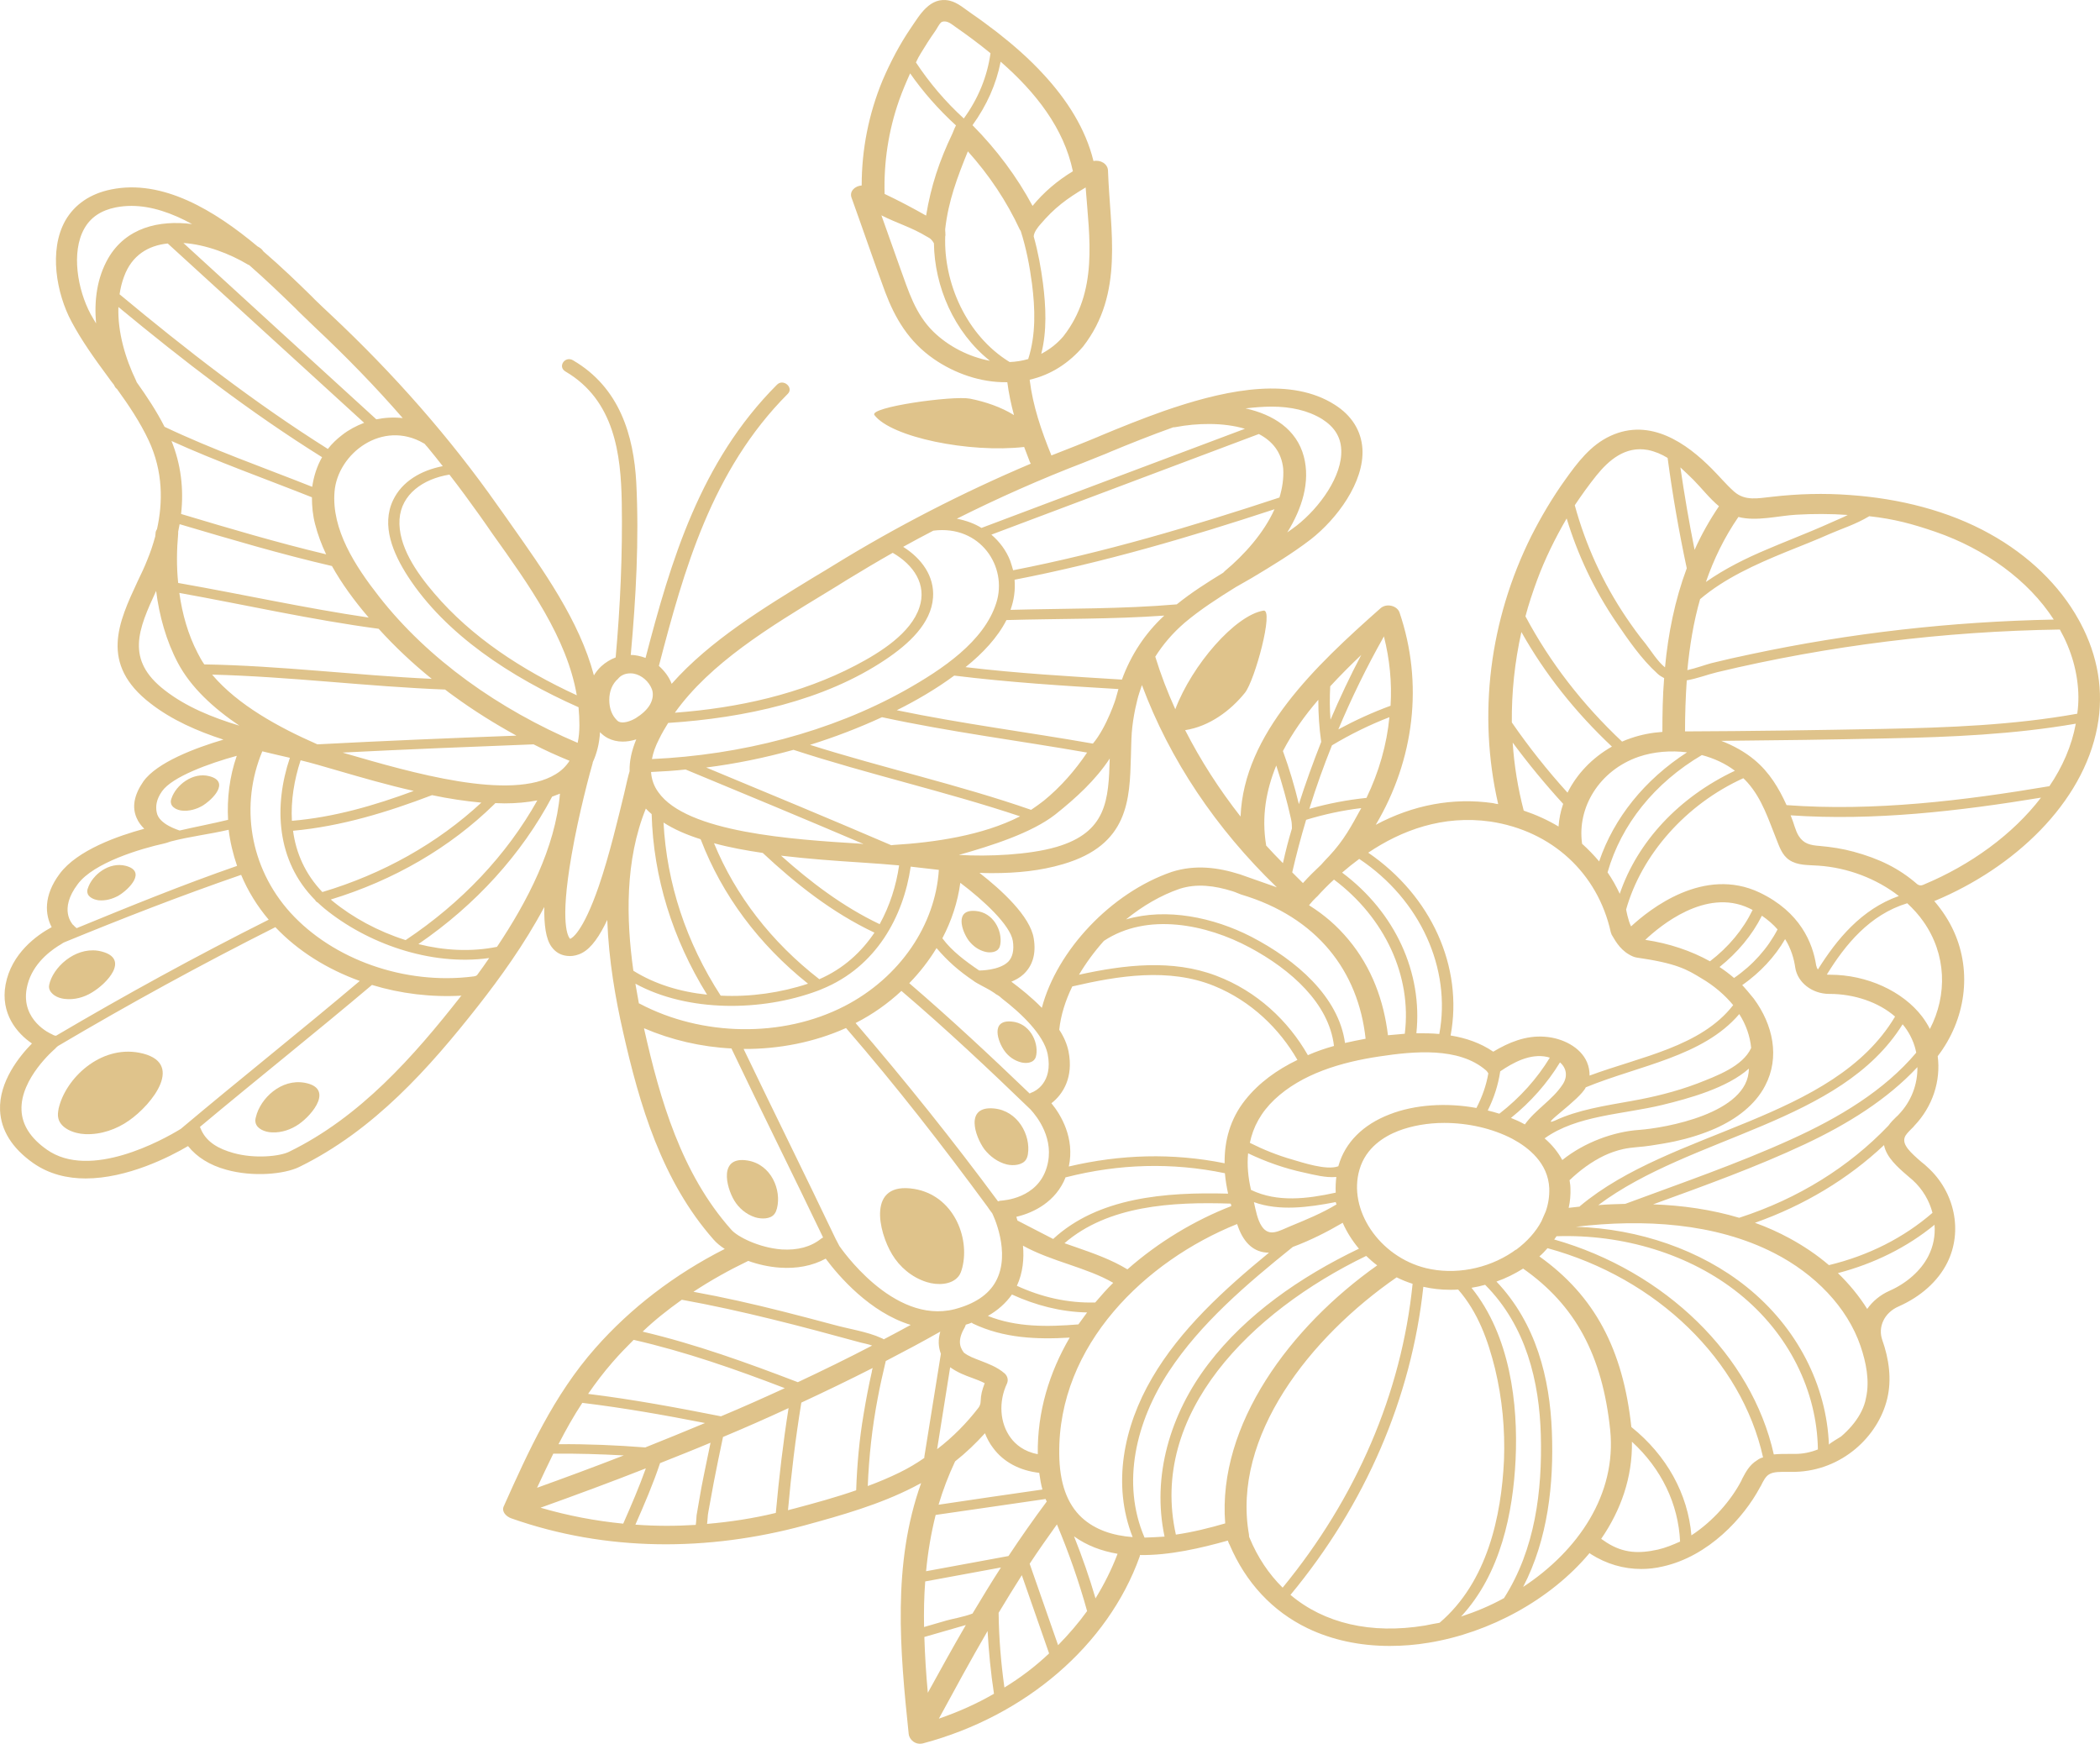 <svg width="218" height="181" viewBox="0 0 218 181" fill="none" xmlns="http://www.w3.org/2000/svg">
<path d="M14.431 109.268C10.395 108.519 6.811 111.931 6.088 115.059C6.028 115.395 5.968 115.757 6.058 116.093C6.299 117.102 7.624 117.67 8.829 117.722C10.485 117.8 12.142 117.205 13.407 116.3C15.786 114.646 19.34 110.199 14.431 109.268Z" fill="#CEA34F" fill-opacity="0.66"/>
<path d="M31.657 112.396C29.188 111.931 27.019 114.025 26.568 115.938C26.507 116.145 26.477 116.352 26.538 116.559C26.688 117.179 27.501 117.515 28.224 117.541C29.248 117.593 30.242 117.231 31.025 116.688C32.501 115.654 34.639 112.965 31.657 112.396Z" fill="#CEA34F" fill-opacity="0.66"/>
<path d="M6.691 103.684C7.685 103.814 8.739 103.529 9.552 103.012C11.088 102.107 13.497 99.548 10.576 98.772C8.166 98.126 5.787 100.065 5.185 101.926C5.125 102.133 5.064 102.34 5.095 102.547C5.215 103.193 5.968 103.607 6.691 103.684Z" fill="#CEA34F" fill-opacity="0.66"/>
<path d="M10.214 93.447C10.937 93.524 11.69 93.317 12.322 92.956C13.437 92.283 15.214 90.448 13.075 89.879C11.329 89.414 9.582 90.81 9.13 92.18C9.07 92.335 9.04 92.49 9.07 92.645C9.13 93.085 9.672 93.369 10.214 93.447Z" fill="#CEA34F" fill-opacity="0.66"/>
<path d="M18.888 84.14C19.611 84.218 20.364 84.011 20.996 83.649C22.11 82.977 23.887 81.141 21.749 80.572C20.002 80.107 18.256 81.503 17.804 82.873C17.744 83.028 17.713 83.183 17.744 83.338C17.804 83.804 18.376 84.088 18.888 84.14Z" fill="#CEA34F" fill-opacity="0.66"/>
<path d="M96.197 133.078C97.341 133.44 98.787 133.363 99.48 132.51C99.721 132.225 99.811 131.889 99.901 131.553C100.684 128.425 98.968 124.082 94.902 123.41C89.963 122.608 91.198 127.882 92.613 130.209C93.366 131.476 94.631 132.587 96.197 133.078Z" fill="#CEA34F" fill-opacity="0.66"/>
<path d="M78.398 126.357C79.091 126.564 79.994 126.538 80.386 126.021C80.536 125.84 80.597 125.633 80.657 125.426C81.139 123.539 80.085 120.876 77.615 120.462C74.603 119.971 75.356 123.177 76.23 124.625C76.681 125.374 77.434 126.047 78.398 126.357Z" fill="#CEA34F" fill-opacity="0.66"/>
<path d="M104.539 120.876C105.232 121.031 106.135 120.928 106.497 120.385C106.617 120.204 106.677 119.997 106.708 119.79C107.009 117.851 105.684 115.292 103.184 115.059C100.142 114.775 101.196 117.929 102.19 119.299C102.762 120.023 103.575 120.643 104.539 120.876Z" fill="#CEA34F" fill-opacity="0.66"/>
<path d="M106.015 110.276C106.527 110.406 107.189 110.328 107.43 109.914C107.521 109.785 107.551 109.63 107.581 109.475C107.792 108.079 106.858 106.192 105.021 106.037C102.792 105.83 103.575 108.131 104.298 109.113C104.69 109.656 105.292 110.095 106.015 110.276Z" fill="#CEA34F" fill-opacity="0.66"/>
<path d="M102.28 98.798C102.792 98.927 103.455 98.85 103.696 98.436C103.786 98.307 103.816 98.152 103.846 97.997C104.057 96.601 103.124 94.714 101.287 94.558C99.058 94.352 99.841 96.653 100.564 97.635C100.985 98.178 101.558 98.617 102.28 98.798Z" fill="#CEA34F" fill-opacity="0.66"/>
<path d="M129.897 60.02C131.975 58.779 134.114 57.486 136.071 55.987C138.782 53.867 141.643 50.041 141.432 46.577C141.311 44.715 140.318 43.112 138.541 42.001C134.114 39.183 127.729 40.372 121.856 42.311L120.862 42.647C118.513 43.474 116.285 44.379 114.357 45.181L113.935 45.362C113.183 45.672 112.369 46.008 111.647 46.292C110.803 46.628 109.99 46.939 109.147 47.275C108.093 44.689 107.22 42.13 106.888 39.416C109.147 38.898 110.984 37.658 112.43 35.977C116.736 30.445 115.23 23.904 115.02 17.7C114.99 17.002 114.237 16.562 113.514 16.717C112.701 13.382 110.773 10.358 108.304 7.695C106.858 6.118 105.232 4.696 103.515 3.352C102.642 2.68 101.768 2.033 100.865 1.413C100.172 0.947 99.45 0.275 98.576 0.068C96.528 -0.397 95.444 1.62 94.601 2.835C93.396 4.593 92.432 6.454 91.619 8.341C90.174 11.831 89.451 15.528 89.451 19.251C88.758 19.302 88.156 19.845 88.397 20.518C89.571 23.775 90.686 27.058 91.89 30.316C92.914 33.03 94.33 35.46 96.95 37.27C99.088 38.743 101.799 39.726 104.569 39.674C104.72 40.837 104.961 41.975 105.262 43.087C103.937 42.259 102.28 41.691 100.684 41.38C98.938 41.044 90.144 42.259 90.776 43.087C92.523 45.388 100.624 47.042 106.316 46.396C106.527 46.913 106.708 47.456 106.918 47.973C106.948 48.024 106.979 48.076 107.009 48.128C99.871 51.153 93.004 54.694 86.62 58.624C85.927 59.063 85.204 59.477 84.482 59.916C79.362 63.045 73.7 66.483 69.725 70.981C69.454 70.257 68.972 69.637 68.399 69.12C70.989 59.193 73.881 48.8 81.771 40.889C82.434 40.243 81.319 39.261 80.657 39.933C72.676 47.921 69.634 58.262 67.014 68.293C66.743 68.189 66.472 68.112 66.201 68.06C65.96 68.008 65.719 67.982 65.478 67.982C66.02 62.036 66.352 56.013 66.05 50.067C65.779 45.258 64.364 40.243 59.485 37.399C58.642 36.908 57.859 38.071 58.702 38.562C63.822 41.561 64.454 47.223 64.544 52.109C64.635 57.486 64.394 62.889 63.912 68.241C63.37 68.448 62.858 68.758 62.406 69.171C62.105 69.456 61.864 69.766 61.653 70.102C60.148 64.415 56.383 59.167 53.01 54.384C52.558 53.738 52.106 53.091 51.655 52.471C46.715 45.439 40.873 38.795 34.338 32.668C33.796 32.177 33.223 31.608 32.651 31.065L32.35 30.755C30.874 29.307 29.188 27.679 27.351 26.102C27.26 25.972 27.14 25.817 26.959 25.714C26.899 25.662 26.839 25.636 26.748 25.585C22.231 21.81 16.87 18.579 11.54 19.664C9.371 20.104 7.745 21.216 6.781 22.896C5.034 25.998 5.878 30.497 7.414 33.366C8.498 35.408 9.883 37.322 11.238 39.157C11.419 39.416 11.63 39.7 11.841 39.959C11.841 39.984 11.871 40.01 11.871 40.036C11.931 40.165 12.021 40.295 12.142 40.372C13.377 42.078 14.551 43.836 15.425 45.698C16.96 48.955 16.9 52.212 16.298 54.927C16.207 55.056 16.147 55.211 16.147 55.366C16.147 55.47 16.117 55.573 16.117 55.677C15.876 56.556 15.605 57.357 15.304 58.081C15.003 58.856 14.642 59.606 14.28 60.356C12.322 64.57 10.275 68.913 15.635 73.023C17.834 74.73 20.484 75.893 23.195 76.772C20.303 77.625 16.298 79.125 14.882 81.115C13.919 82.511 13.678 83.778 14.19 84.916C14.37 85.355 14.672 85.717 14.973 86.027C12.292 86.751 8.046 88.225 6.209 90.681C4.462 93.007 4.703 94.998 5.366 96.239C3.83 97.066 1.179 98.953 0.577 102.211C0.035 105.21 1.752 107.252 3.318 108.312C2.023 109.63 -0.116 112.267 0.005 115.24C0.095 117.308 1.24 119.17 3.438 120.721C5.095 121.884 6.992 122.324 8.889 122.324C13.196 122.324 17.593 120.101 19.52 118.963C20.424 120.101 21.779 120.954 23.496 121.419C26.266 122.195 29.519 121.884 31.055 121.135C38.825 117.334 44.577 110.845 49.637 104.408C51.865 101.564 54.425 98.049 56.503 94.145C56.473 95.98 56.654 97.454 57.256 98.281C57.708 98.902 58.25 99.109 58.642 99.186C58.792 99.212 58.943 99.238 59.154 99.238C59.515 99.238 59.967 99.16 60.449 98.902C61.412 98.385 62.256 97.144 63.039 95.489C63.189 99.703 63.912 103.736 64.665 107.045C66.382 114.672 68.701 122.582 74.091 128.683C74.362 128.994 74.754 129.33 75.236 129.64C70.026 132.277 65.448 135.793 61.804 139.929C57.467 144.841 54.847 150.658 52.287 156.371C52.046 156.914 52.558 157.431 53.1 157.612C62.948 161.076 73.489 161.05 83.518 158.336C87.403 157.276 91.318 156.164 94.842 154.355C95.113 154.225 95.354 154.07 95.625 153.941C92.613 162.317 93.426 171.314 94.33 179.974C94.39 180.595 95.052 181.164 95.835 180.957C106.497 178.113 115.02 170.745 118.302 161.593C118.332 161.542 118.332 161.464 118.332 161.412C121.404 161.464 124.687 160.689 127.458 159.913C127.518 160.042 127.548 160.197 127.638 160.327C129.325 164.282 132.096 167.255 135.74 169.013C138.27 170.228 141.161 170.848 144.263 170.848C145.588 170.848 146.943 170.745 148.329 170.512C154.623 169.478 160.947 166.066 165.013 161.206C165.043 161.231 165.103 161.283 165.133 161.309C166.76 162.343 168.537 162.86 170.374 162.86C171.097 162.86 171.849 162.783 172.602 162.602C177.391 161.542 181.035 157.509 182.691 154.406L182.812 154.2C183.053 153.708 183.294 153.243 183.655 153.036C184.107 152.752 184.83 152.778 185.613 152.778C185.884 152.778 186.125 152.778 186.366 152.778C191.214 152.649 194.979 149.107 195.913 145.177C196.394 143.187 196.093 141.041 195.401 139.102C194.919 137.732 195.611 136.258 197.087 135.612C199.376 134.604 201.183 133.001 202.147 131.062C203.773 127.804 202.93 123.72 200.099 121.16C199.918 120.979 199.707 120.799 199.496 120.643C198.292 119.609 197.479 118.834 197.72 118.084C197.81 117.774 198.141 117.464 198.472 117.127C198.563 117.05 198.653 116.947 198.713 116.869C200.641 114.852 201.484 112.19 201.153 109.63C204.044 105.856 204.737 100.918 202.839 96.704C202.327 95.567 201.635 94.507 200.791 93.524C200.822 93.524 200.852 93.499 200.882 93.499C209.104 90.06 216.211 83.39 217.717 75.48C218.44 71.705 217.747 68.034 216 64.725L215.789 64.337C213.802 60.744 210.579 57.641 206.574 55.418C202.267 53.014 197.177 51.747 192.058 51.385C189.347 51.178 186.637 51.256 183.956 51.566C182.481 51.721 181.155 52.032 180.011 51.023C179.168 50.273 178.475 49.42 177.692 48.645C175.102 46.034 171.337 43.345 167.212 45.232C165.103 46.189 163.718 48.076 162.513 49.757C161.158 51.644 159.984 53.634 158.96 55.651C154.623 64.363 153.388 74.161 155.526 83.468C155.346 83.442 155.165 83.416 154.984 83.364C150.828 82.77 146.702 83.545 142.817 85.614C146.823 78.866 147.786 70.93 145.287 63.587C145.046 62.864 143.931 62.579 143.299 63.148C136.583 69.094 129.114 76.126 128.783 84.76C126.554 81.917 124.627 78.918 123.031 75.79C125.56 75.402 127.759 73.747 129.235 71.912C130.259 70.645 132.276 63.2 131.162 63.381C128.211 63.872 123.753 69.016 122.007 73.618C121.194 71.834 120.501 70.025 119.929 68.163C120.712 66.922 121.706 65.733 123.001 64.621C124.597 63.277 126.434 62.088 128.271 60.95L129.897 60.02ZM194.045 53.583C196.635 53.867 198.533 54.384 200.942 55.211C206.032 56.969 210.549 60.201 213.199 64.311C202.598 64.518 192.058 65.707 181.758 67.905C180.372 68.189 179.017 68.499 177.662 68.835C177.06 68.991 176.096 69.353 175.162 69.559C175.403 67.078 175.795 64.596 176.487 62.191C179.047 60.02 182.21 58.598 185.432 57.279C186.968 56.659 188.504 56.064 190.01 55.392C191.124 54.901 192.63 54.436 194.045 53.583ZM180.463 53.66C182.33 54.151 184.619 53.531 186.456 53.428C188.233 53.324 190.04 53.324 191.817 53.453C191.335 53.712 190.732 53.945 190.341 54.126C189.588 54.462 188.835 54.798 188.082 55.108C186.546 55.754 185.01 56.349 183.505 56.995C181.216 57.952 179.047 59.038 177.09 60.408C177.903 58.055 178.987 55.806 180.463 53.66ZM175.795 49.808C176.638 50.661 177.451 51.721 178.445 52.548C177.451 54.022 176.608 55.522 175.915 57.073C175.343 54.229 174.861 51.385 174.439 48.516C174.921 48.955 175.373 49.395 175.795 49.808ZM165.736 49.343C166.971 47.818 168.687 46.266 171.066 46.706C171.819 46.861 172.482 47.145 173.114 47.533C173.626 51.359 174.289 55.185 175.102 58.986C173.867 62.295 173.175 65.759 172.843 69.275C172.06 68.654 171.337 67.465 170.826 66.819C170.103 65.94 169.44 65.009 168.808 64.079C166.368 60.459 164.591 56.53 163.477 52.445C164.17 51.411 164.923 50.351 165.736 49.343ZM164.019 125.193C163.989 125.219 163.989 125.245 163.989 125.245C163.598 125.297 163.236 125.323 162.845 125.374C162.995 124.702 163.055 124.004 163.025 123.306C163.025 123.022 162.965 122.763 162.935 122.505C163.989 121.497 165.194 120.592 166.549 119.945C167.151 119.661 167.814 119.428 168.507 119.273C169.44 119.066 170.434 119.066 171.368 118.911C172.211 118.782 173.024 118.653 173.867 118.472C175.313 118.162 176.728 117.722 178.084 117.127C180.282 116.145 182.21 114.672 183.233 112.707C184.8 109.734 184.047 106.347 182.059 103.658C181.969 103.529 180.884 102.237 180.854 102.262C182.722 100.944 184.227 99.341 185.312 97.48C185.944 98.488 186.245 99.574 186.366 100.453C186.607 101.978 188.112 103.167 189.889 103.167H189.919C192.479 103.167 195.009 104.02 196.726 105.52C190.281 116.352 173.536 117.205 164.019 125.193ZM197.509 106.321C197.569 106.399 197.659 106.502 197.72 106.58C198.322 107.381 198.743 108.312 198.924 109.268C195.611 113.198 190.913 116.016 185.944 118.265C180.372 120.799 174.5 122.815 168.717 124.961C167.784 124.987 166.85 125.012 165.917 125.09C175.584 117.851 191.094 116.636 197.509 106.321ZM160.014 126.77C159.441 127.856 158.538 128.864 157.394 129.718C157.394 129.718 157.394 129.718 157.363 129.718C157.243 129.795 157.123 129.873 157.032 129.95C154.382 131.734 151.009 132.354 148.027 131.631C143.179 130.441 139.896 125.555 141.131 121.393C141.793 119.118 143.691 117.955 145.166 117.386C146.582 116.843 148.238 116.559 149.925 116.559C152.394 116.559 154.924 117.127 157.002 118.213C158.689 119.118 160.706 120.721 160.827 123.332C160.857 124.159 160.736 124.961 160.465 125.736L160.014 126.77ZM72.736 87.113C72.736 87.139 72.736 87.165 72.766 87.191C74.965 92.904 78.76 98.023 83.879 102.107C81.078 103.038 77.916 103.503 74.814 103.348C71.23 97.816 69.213 91.689 68.881 85.381C69.965 86.079 71.26 86.648 72.736 87.113ZM68.339 82.227C67.887 81.606 67.647 80.934 67.586 80.159V80.133C68.791 80.081 69.996 80.004 71.17 79.874C77.344 82.434 83.518 84.993 89.632 87.604C89.541 87.604 89.481 87.604 89.391 87.578C82.193 87.139 71.291 86.415 68.339 82.227ZM74.121 87.527C75.718 87.966 77.434 88.276 79.181 88.535C82.584 91.715 86.349 94.714 90.776 96.808C89.421 98.824 87.553 100.556 85.054 101.642C80.085 97.79 76.35 92.956 74.121 87.527ZM81.078 88.819C83.939 89.155 86.8 89.362 89.24 89.517C90.836 89.621 92.222 89.724 93.336 89.828C93.035 91.921 92.372 94.016 91.318 95.929C87.463 94.093 84.12 91.534 81.078 88.819ZM92.734 87.708C92.673 87.708 92.583 87.734 92.523 87.734C86.138 84.993 79.723 82.33 73.308 79.668C76.38 79.28 79.392 78.659 82.373 77.832C90.113 80.366 98.154 82.149 105.894 84.735C102.009 86.725 97.01 87.449 92.734 87.708ZM113.454 77.186C106.677 75.996 99.811 75.118 93.095 73.722C95.022 72.765 97.13 71.55 99.058 70.128C104.72 70.826 110.412 71.188 116.104 71.524C116.014 71.808 115.953 72.093 115.863 72.377C115.893 72.377 114.899 75.48 113.454 77.186ZM115.2 78.737C115.08 83.028 114.899 86.389 109.659 87.914C106.828 88.742 102.582 88.923 99.54 88.742C102.913 87.785 107.099 86.467 109.569 84.528C111.677 82.847 113.725 80.986 115.2 78.737ZM112.851 78.116C111.617 79.952 110.111 81.684 108.364 83.106C107.942 83.442 107.491 83.752 107.039 84.062C99.54 81.451 91.679 79.719 84.09 77.315C86.65 76.514 89.15 75.557 91.559 74.445C98.606 75.971 105.774 76.876 112.851 78.116ZM101.648 100.737C100.202 99.755 98.817 98.721 97.853 97.428L97.823 97.402C98.787 95.567 99.419 93.628 99.69 91.637C102.13 93.473 104.87 96.032 105.141 97.661C105.292 98.643 105.111 99.367 104.66 99.832C103.696 100.763 101.648 100.737 101.648 100.737ZM101.076 101.823C101.136 101.901 101.768 102.237 101.859 102.288C102.22 102.495 102.642 102.676 103.214 103.064C103.304 103.141 103.425 103.219 103.515 103.271C103.545 103.271 103.545 103.297 103.575 103.297C103.726 103.4 103.877 103.503 103.997 103.633C105.985 105.158 108.334 107.381 108.755 109.398C109.358 112.422 107.37 113.301 107.159 113.379C107.069 113.405 106.979 113.456 106.888 113.508C102.823 109.604 98.697 105.752 94.39 102.056C95.474 100.944 96.438 99.703 97.221 98.41C98.395 99.781 99.51 100.763 101.076 101.823ZM106.979 115.163C107.641 115.887 109.538 118.239 108.665 121.16C107.701 124.444 104.118 124.599 103.967 124.625C103.846 124.625 103.726 124.65 103.606 124.702C98.938 118.394 93.998 112.216 88.818 106.192C90.595 105.287 92.191 104.15 93.577 102.857C98.245 106.838 102.642 110.975 106.979 115.163ZM105.623 126.693C105.593 126.564 105.533 126.434 105.503 126.305C107.31 125.891 109.629 124.728 110.623 122.195C110.653 122.195 110.683 122.195 110.683 122.195C116.164 120.799 121.675 120.643 127.157 121.781C127.217 122.505 127.337 123.203 127.488 123.901C120.983 123.72 113.996 124.289 109.328 128.606L105.623 126.693ZM102.521 125.271C102.732 125.607 102.943 125.84 103.003 125.943C103.033 125.995 105.021 130.028 103.365 133.027C102.612 134.397 101.166 135.353 99.088 135.896C92.673 137.525 87.192 129.407 87.132 129.33C87.072 129.226 86.951 128.994 86.74 128.58C83.608 122.014 80.356 115.473 77.193 108.881C80.868 108.906 84.542 108.183 87.825 106.709C93.125 112.836 97.763 118.808 102.521 125.271ZM100.925 143.031C101.407 143.212 101.829 143.368 102.22 143.574C101.949 144.324 101.829 144.686 101.799 145.487C101.799 145.772 101.648 146.03 101.588 146.108C100.353 147.711 98.938 149.158 97.281 150.425C97.733 147.581 98.185 144.764 98.636 141.92C99.389 142.463 100.202 142.773 100.925 143.031ZM102.25 148.771C102.461 149.314 102.732 149.831 103.094 150.296C104.178 151.77 105.864 152.649 107.882 152.881C107.972 153.502 108.063 154.07 108.213 154.613C104.629 155.13 101.016 155.647 97.432 156.19C97.883 154.665 98.456 153.166 99.148 151.692C100.263 150.813 101.287 149.831 102.25 148.771ZM108.545 155.596C108.575 155.673 108.605 155.777 108.665 155.854C107.28 157.716 105.955 159.603 104.69 161.516C101.829 162.033 98.998 162.576 96.137 163.093C96.317 161.128 96.649 159.189 97.13 157.25C100.955 156.707 104.75 156.139 108.545 155.596ZM107.732 150.942C106.286 150.684 105.413 149.908 104.931 149.262C103.786 147.737 103.636 145.513 104.539 143.6C104.69 143.238 104.599 142.851 104.298 142.566C103.485 141.868 102.582 141.558 101.799 141.248C101.136 140.989 100.534 140.782 100.052 140.395C99.57 139.748 99.419 139.024 100.172 137.732C100.202 137.654 100.232 137.577 100.263 137.499C100.473 137.447 100.684 137.37 100.865 137.292C100.925 137.318 100.955 137.37 101.016 137.396C104.178 138.895 107.551 139.05 111.044 138.843C108.936 142.463 107.671 146.522 107.732 150.942ZM102.551 136.594C103.606 136 104.419 135.25 105.051 134.371C107.491 135.483 110.111 136.181 112.851 136.232C112.55 136.646 112.249 137.06 111.948 137.473C108.725 137.732 105.533 137.783 102.551 136.594ZM105.563 133.466C106.196 132.096 106.316 130.622 106.196 129.304C107.701 130.131 109.358 130.7 110.954 131.243C112.61 131.812 114.176 132.354 115.562 133.156C114.899 133.802 114.297 134.5 113.695 135.198C110.803 135.276 108.093 134.629 105.563 133.466ZM111.767 129.485C111.345 129.33 110.924 129.2 110.502 129.045C115.02 125.142 121.645 124.728 127.759 124.935C127.789 125.012 127.819 125.09 127.819 125.193C124.025 126.667 120.26 128.916 117.037 131.76C115.381 130.752 113.544 130.105 111.767 129.485ZM127.127 120.747C121.736 119.661 116.315 119.816 110.954 121.083C111.586 118.136 110.141 115.731 109.147 114.516C110.322 113.612 111.466 111.854 110.924 109.139C110.773 108.389 110.442 107.614 109.96 106.89C110.111 105.416 110.593 103.865 111.315 102.392C116.104 101.28 121.344 100.427 126.042 102.34C129.897 103.917 132.819 106.787 134.686 110.018C132.547 111.052 130.68 112.397 129.265 114.18C127.699 116.145 127.096 118.42 127.127 120.747ZM139.324 90.577C139.896 90.086 140.468 89.621 141.101 89.155C147.455 93.395 150.678 100.556 149.413 107.329C148.63 107.252 147.847 107.252 147.033 107.252C147.696 100.996 144.865 94.714 139.324 90.577ZM145.829 107.304C145.257 107.355 144.654 107.407 144.082 107.459C143.66 103.917 142.426 100.453 139.986 97.531C138.751 96.058 137.517 94.998 135.89 93.964C136.131 93.654 136.372 93.395 136.643 93.137C136.673 93.111 136.704 93.085 136.734 93.059C137.276 92.464 137.848 91.87 138.48 91.301C143.751 95.257 146.582 101.306 145.829 107.304ZM134.144 90.551C134.565 88.716 135.047 86.906 135.589 85.097C137.456 84.528 139.354 84.114 141.311 83.882C140.257 85.794 139.534 87.191 137.968 88.871C137.818 89.026 137.487 89.362 137.155 89.75C136.523 90.344 135.86 90.991 135.258 91.663L134.144 90.551ZM141.763 107.821C141.04 107.95 140.318 108.105 139.625 108.26C138.962 103.452 134.565 99.651 129.867 97.221C125.982 95.231 121.103 94.197 116.887 95.437C118.604 94.041 120.501 92.93 122.458 92.258C124.235 91.689 126.072 91.921 127.97 92.516C128.301 92.62 128.662 92.8 128.843 92.852C136.764 95.205 141.01 100.841 141.763 107.821ZM129.747 98.359C133.993 100.634 137.968 104.15 138.48 108.57C137.547 108.829 136.643 109.139 135.77 109.527C133.752 105.985 130.5 102.883 126.253 101.28C121.706 99.548 116.706 100.143 112.008 101.177C112.731 99.962 113.604 98.772 114.598 97.661C119.085 94.688 125.229 95.929 129.747 98.359ZM129.566 119.713C131.403 120.592 133.361 121.29 135.439 121.729C136.372 121.936 137.637 122.272 138.721 122.169C138.661 122.712 138.631 123.254 138.661 123.797C135.71 124.444 132.608 124.831 129.867 123.513C129.566 122.22 129.445 120.954 129.566 119.713ZM138.751 125.012C137.216 125.943 135.619 126.589 133.933 127.287C132.788 127.753 131.764 128.451 130.981 127.287C130.53 126.615 130.349 125.581 130.168 124.78C132.788 125.736 135.86 125.323 138.631 124.78C138.721 124.754 138.601 124.754 138.751 125.012ZM134.144 120.359C132.608 119.92 131.132 119.325 129.747 118.627C130.078 116.998 130.891 115.473 132.307 114.129C135.137 111.466 139.203 110.251 143.209 109.656C146.793 109.113 151.43 108.674 154.231 111.078C154.352 111.181 154.352 111.181 154.502 111.414C154.292 112.655 153.87 113.844 153.268 115.008C150.166 114.439 146.853 114.646 144.233 115.68C141.492 116.74 139.655 118.575 138.962 120.954C138.962 120.979 138.932 121.031 138.932 121.057C137.697 121.522 135.137 120.643 134.144 120.359ZM182.902 95.05C183.535 95.489 184.077 95.954 184.528 96.472C183.505 98.436 181.969 100.168 180.011 101.513C179.529 101.099 179.047 100.737 178.505 100.375C180.372 98.876 181.878 97.092 182.902 95.05ZM177.511 99.781C175.554 98.695 173.265 97.919 170.795 97.557C172.271 96.161 177.06 92.128 181.577 94.274C181.698 94.326 181.818 94.403 181.938 94.455C180.945 96.497 179.439 98.307 177.511 99.781ZM180.553 105.261C181.246 106.347 181.667 107.536 181.788 108.777C180.915 110.69 178.234 111.673 176.186 112.474C173.988 113.301 171.699 113.87 169.35 114.284C166.639 114.775 163.808 115.189 161.399 116.326C159.652 117.05 164.019 114.154 164.621 112.862C170.163 110.587 176.789 109.682 180.553 105.261ZM162.212 112.577C161.158 114.18 159.381 115.189 158.297 116.714C158.237 116.688 158.207 116.662 158.146 116.636C157.725 116.404 157.303 116.223 156.851 116.042C158.929 114.361 160.616 112.448 161.941 110.277C162.604 110.845 162.784 111.724 162.212 112.577ZM155.647 115.602C155.255 115.473 154.834 115.37 154.442 115.266C155.105 113.948 155.526 112.603 155.737 111.207C157.062 110.302 158.839 109.32 160.616 109.708C160.706 109.734 160.797 109.76 160.887 109.785C159.562 111.957 157.815 113.922 155.647 115.602ZM160.345 118.162C163.688 115.757 168.476 115.68 172.542 114.697C175.313 114.025 179.288 112.939 181.547 110.923C181.547 115.602 172.723 117.102 170.163 117.283C167.513 117.464 164.471 118.575 162.182 120.411C161.73 119.583 161.128 118.834 160.345 118.162ZM168.808 94.403C170.404 88.742 174.982 83.494 180.975 80.779C181.125 80.934 181.276 81.064 181.427 81.245C182.932 82.951 183.595 85.097 184.408 87.113C184.709 87.863 184.98 88.742 185.733 89.259C186.607 89.853 187.691 89.776 188.745 89.853C191.847 90.06 194.828 91.224 197.117 93.007C193.232 94.377 190.672 97.506 188.715 100.634C188.624 100.504 188.564 100.349 188.534 100.194C188.173 97.868 186.878 94.662 182.661 92.645C176.879 89.905 171.277 94.352 169.32 96.161C168.988 95.489 168.808 94.403 168.808 94.403ZM168.145 92.775C167.784 91.999 167.362 91.249 166.88 90.551C168.296 85.588 171.759 81.27 176.668 78.375C177.933 78.711 179.108 79.254 180.101 80.004C174.289 82.744 169.982 87.371 168.145 92.775ZM166.007 89.414C165.465 88.768 164.862 88.147 164.23 87.578C164.23 87.552 164.23 87.552 164.23 87.527C163.718 83.83 166.007 79.978 170.103 78.556C171.699 78.013 173.446 77.884 175.132 78.091C170.735 80.934 167.543 84.89 166.007 89.414ZM159.562 60.227C160.375 58.029 161.429 55.883 162.634 53.815C163.778 57.59 165.495 61.235 167.784 64.596C169.019 66.405 170.374 68.396 172.06 69.921C172.271 70.128 172.512 70.257 172.753 70.387C172.602 72.248 172.572 74.109 172.572 75.971C171.458 76.048 170.374 76.255 169.32 76.617C168.988 76.72 168.687 76.85 168.386 76.979C164.26 73.101 160.887 68.732 158.357 63.975C158.689 62.709 159.11 61.468 159.562 60.227ZM157.936 65.604C160.375 69.947 163.537 73.928 167.332 77.496C165.284 78.659 163.688 80.34 162.724 82.279C160.616 79.952 158.689 77.522 156.942 74.988C156.912 71.86 157.243 68.706 157.936 65.604ZM162.272 83.442C162.001 84.218 161.851 84.993 161.791 85.794C160.676 85.122 159.472 84.579 158.177 84.14C157.574 81.813 157.183 79.461 157.032 77.082C158.658 79.28 160.405 81.4 162.272 83.442ZM176.608 101.539C177.933 102.314 179.047 103.271 179.921 104.331C176.578 108.648 170.314 109.682 165.013 111.647C165.013 111.207 164.953 110.742 164.742 110.251C164.079 108.7 162.212 107.743 160.375 107.614C158.387 107.459 156.611 108.208 155.014 109.165C153.689 108.26 152.183 107.743 150.587 107.485C151.912 100.375 148.6 93.007 142.034 88.509C145.498 86.182 149.774 84.579 154.713 85.278C161.098 86.234 165.856 90.629 167.212 96.756C167.242 96.834 167.272 96.937 167.302 97.014C167.784 97.842 168.326 98.772 169.53 99.289C169.651 99.341 169.771 99.367 169.892 99.393C174.048 99.987 175.132 100.634 176.608 101.539ZM141.853 82.822C139.836 83.028 137.848 83.416 135.921 83.959C136.613 81.736 137.396 79.538 138.27 77.367C140.167 76.229 142.155 75.247 144.233 74.445C143.962 77.289 143.148 80.133 141.853 82.822ZM143.63 66.121C143.63 66.095 143.66 66.069 143.66 66.043C144.263 68.422 144.504 70.852 144.353 73.256C142.456 73.954 140.649 74.781 138.932 75.712C140.287 72.481 141.853 69.275 143.63 66.121ZM138.089 71.24C139.113 70.128 140.197 69.042 141.311 67.982C140.137 70.206 139.083 72.455 138.119 74.704C138.029 73.566 138.029 72.403 138.089 71.24ZM136.854 72.636C136.854 74.109 136.944 75.557 137.155 77.005C136.312 79.15 135.529 81.296 134.836 83.468C134.385 81.606 133.842 79.771 133.18 77.961C134.144 76.1 135.409 74.316 136.854 72.636ZM132.487 79.461C133.09 81.296 133.602 83.132 134.023 85.019C134.053 85.148 134.114 85.407 134.114 86.001C133.692 87.423 133.511 88.147 133.18 89.595C132.578 89 132.005 88.38 131.433 87.759C131.433 87.734 131.433 87.734 131.433 87.708C130.951 84.76 131.433 82.046 132.487 79.461ZM118.061 72.662C118.182 72.144 118.363 71.653 118.543 71.111C121.434 78.866 126.223 86.001 132.547 92.103L128.723 90.758C126.434 90.034 124.085 89.724 121.645 90.5C115.321 92.671 109.719 98.669 108.153 104.615C107.099 103.529 105.925 102.599 104.991 101.901C105.413 101.72 105.864 101.487 106.226 101.151C107.189 100.272 107.581 99.005 107.31 97.402C106.948 95.101 103.937 92.361 101.678 90.603C102.13 90.629 102.612 90.629 103.063 90.629C105.533 90.629 108.003 90.396 110.352 89.698C117.158 87.708 117.278 83.028 117.399 78.504C117.429 77.703 117.429 76.876 117.489 76.048C117.549 75.273 117.67 74.445 117.851 73.566L118.061 72.662ZM116.465 70.542C111.044 70.206 105.623 69.895 100.232 69.249C102.039 67.801 103.575 66.147 104.479 64.363C109.96 64.208 115.411 64.285 120.862 63.898C118.875 65.733 117.399 67.982 116.465 70.542ZM127.157 59.27C127.096 59.322 127.036 59.399 126.976 59.451C125.32 60.459 123.663 61.519 122.157 62.734C116.435 63.225 110.683 63.148 104.901 63.303C105.262 62.295 105.413 61.261 105.322 60.175C114.538 58.391 123.513 55.754 132.307 52.859C131.192 55.341 129.144 57.616 127.157 59.27ZM132.819 51.644C123.814 54.617 114.598 57.357 105.172 59.193C105.081 58.882 104.991 58.546 104.87 58.21C104.449 57.124 103.756 56.22 102.913 55.496C112.159 52.006 121.434 48.541 130.68 45.051C132.066 45.775 133.029 46.913 133.21 48.645C133.27 49.653 133.12 50.661 132.819 51.644ZM132.005 42.208C133.993 42.208 135.77 42.595 137.246 43.5C138.511 44.302 139.173 45.336 139.233 46.654C139.384 49.369 137.005 52.678 134.595 54.565C134.294 54.798 133.963 55.03 133.632 55.263C135.168 52.781 136.041 50.015 135.348 47.378C134.595 44.56 132.186 43.035 129.295 42.389C130.229 42.285 131.132 42.208 132.005 42.208ZM110.382 34.917C109.719 35.693 108.936 36.288 108.093 36.727C108.695 34.349 108.575 31.815 108.274 29.437C108.063 27.808 107.762 26.153 107.31 24.55C107.31 24.111 107.792 23.516 108.003 23.284C109.478 21.552 110.713 20.647 112.701 19.458C113.092 24.732 114.026 30.264 110.382 34.917ZM103.877 6.402C107.521 9.582 110.442 13.305 111.376 17.777C109.749 18.76 108.334 19.975 107.189 21.371C105.563 18.346 103.485 15.554 100.955 12.995C102.431 10.952 103.425 8.729 103.877 6.402ZM95.625 5.472C96.076 4.722 96.558 3.972 97.07 3.248C97.221 3.067 97.552 2.343 97.793 2.266C98.365 2.085 98.817 2.55 99.209 2.809C100.443 3.662 101.648 4.567 102.823 5.523C102.491 7.928 101.558 10.228 100.052 12.297C98.124 10.539 96.468 8.574 95.083 6.48C95.233 6.144 95.414 5.808 95.625 5.472ZM93.336 10.409C93.667 9.479 94.059 8.548 94.48 7.617C95.835 9.556 97.432 11.366 99.239 13.02C99.028 13.434 98.938 13.718 98.877 13.848C97.492 16.743 96.649 19.302 96.137 22.379C94.721 21.578 93.306 20.828 91.83 20.13C91.74 16.847 92.222 13.589 93.336 10.409ZM96.89 34.426C94.992 32.565 94.299 30.16 93.456 27.86C92.794 26.024 92.161 24.189 91.499 22.353C93.185 23.206 94.571 23.568 96.197 24.55C96.347 24.654 96.618 24.68 96.95 25.248C97.01 29.695 98.998 34.452 102.762 37.451C100.564 37.037 98.456 35.951 96.89 34.426ZM98.124 24.525C98.185 24.421 98.094 23.852 98.124 23.749C98.456 20.854 99.359 18.449 100.473 15.709C102.702 18.191 104.509 20.905 105.864 23.827C105.894 23.878 105.925 23.93 105.955 23.956C106.527 25.74 106.888 27.601 107.129 29.437C107.46 32.022 107.551 34.736 106.738 37.27C106.105 37.451 105.473 37.554 104.81 37.58C100.293 34.814 97.944 29.307 98.124 24.525ZM112.55 47.998C113.273 47.714 114.116 47.378 114.869 47.068L115.291 46.887C117.218 46.086 119.477 45.181 121.796 44.353C121.886 44.353 121.977 44.353 122.067 44.328C124.235 43.914 127.006 43.836 129.235 44.508C120.109 47.947 110.984 51.359 101.889 54.798C101.136 54.332 100.263 54.022 99.329 53.841C103.606 51.695 108.033 49.731 112.55 47.998ZM85.807 61.493C86.529 61.054 87.252 60.614 87.945 60.175C89.511 59.218 91.077 58.288 92.673 57.383C94.872 58.65 96.227 60.692 95.444 63.044C94.571 65.707 91.439 67.698 88.818 69.068C83.126 72.041 76.651 73.489 70.056 73.98C73.73 68.835 79.844 65.113 85.807 61.493ZM69.363 75.04C77.314 74.523 85.566 72.739 91.951 68.448C94.299 66.871 96.679 64.725 96.859 62.011C97.01 59.813 95.685 57.977 93.757 56.762C94.781 56.194 95.835 55.625 96.89 55.082C101.768 54.462 104.63 58.831 103.425 62.579C102.16 66.586 97.823 69.482 93.968 71.653C86.198 75.996 76.892 78.375 67.677 78.789C67.797 78.142 68.038 77.444 68.43 76.695C68.701 76.126 69.032 75.583 69.363 75.04ZM64.153 70.464C64.454 70.076 64.936 69.895 65.418 69.895C65.538 69.895 65.629 69.895 65.779 69.921C66.623 70.076 67.375 70.749 67.677 71.55C67.857 72.041 67.767 72.636 67.466 73.153C67.165 73.67 66.653 74.135 65.99 74.549C65.418 74.885 64.665 75.118 64.243 74.911C64.123 74.859 64.002 74.73 63.852 74.549C63.43 74.032 63.249 73.36 63.249 72.636C63.249 71.783 63.551 70.981 64.153 70.464ZM49.757 53.453C50.209 54.1 50.661 54.72 51.112 55.392C54.937 60.744 58.852 66.224 59.876 72.17C54.154 69.534 48.944 66.121 45.089 61.597C43.252 59.451 41.295 56.659 41.475 53.893C41.656 51.308 43.915 49.705 46.655 49.265C47.739 50.661 48.763 52.057 49.757 53.453ZM44.366 46.396C44.908 47.068 45.451 47.714 45.963 48.386C43.704 48.826 41.746 49.963 40.813 51.902C39.548 54.539 40.813 57.461 42.349 59.839C46.264 65.862 53.01 70.283 60.057 73.411C60.117 74.032 60.148 74.652 60.148 75.273C60.148 75.945 60.087 76.539 59.967 77.108C51.805 73.644 44.427 68.422 39.337 61.907C36.867 58.753 34.398 54.953 34.729 51.023C35.06 47.068 39.698 43.526 43.975 46.008C44.095 46.034 44.156 46.189 44.366 46.396ZM33.464 92.594C31.687 90.732 30.724 88.535 30.422 86.234C35.452 85.769 40.24 84.295 44.848 82.537C46.565 82.899 48.282 83.158 49.968 83.313C45.42 87.527 39.789 90.707 33.464 92.594ZM51.323 83.468C51.353 83.442 51.384 83.416 51.414 83.364C51.745 83.364 52.046 83.39 52.377 83.39C53.582 83.39 54.727 83.287 55.781 83.08C52.588 88.768 47.92 93.705 42.108 97.583C39.247 96.678 36.596 95.231 34.518 93.524C34.458 93.473 34.398 93.421 34.338 93.369C40.873 91.379 46.715 87.992 51.323 83.468ZM30.302 85.2C30.182 83.106 30.543 80.934 31.206 78.918C32.29 79.176 33.615 79.564 35.121 80.004C37.44 80.676 40.18 81.477 42.951 82.098C38.915 83.597 34.669 84.838 30.302 85.2ZM32.952 77.263C32.922 77.263 32.922 77.237 32.892 77.237C29.007 75.531 24.7 73.204 22.02 70.025C30.121 70.231 38.132 71.266 46.203 71.576C46.505 71.808 46.806 72.041 47.107 72.248C49.155 73.747 51.353 75.118 53.612 76.359C46.715 76.617 39.819 76.901 32.952 77.263ZM17.804 45.775C22.532 47.921 27.501 49.679 32.38 51.618C32.38 52.548 32.47 53.505 32.711 54.41C32.982 55.47 33.374 56.53 33.856 57.538C28.766 56.323 23.797 54.849 18.798 53.35C19.099 50.713 18.767 48.154 17.804 45.775ZM18.496 55.185C18.557 54.927 18.587 54.668 18.647 54.41C23.887 55.961 29.097 57.512 34.458 58.753C35.482 60.589 36.777 62.346 38.162 63.975C38.193 64.027 38.253 64.079 38.283 64.105C31.627 63.122 25.122 61.674 18.496 60.511C18.316 58.779 18.346 57.047 18.496 55.392C18.496 55.315 18.496 55.237 18.496 55.185ZM12.413 30.548C12.503 29.928 12.654 29.307 12.865 28.739C13.678 26.489 15.394 25.481 17.412 25.274C24.218 31.479 30.995 37.684 37.801 43.888C36.988 44.198 36.205 44.612 35.512 45.155C34.94 45.594 34.428 46.086 34.036 46.602C26.357 41.768 19.249 36.236 12.413 30.548ZM39.307 65.268C40.993 67.129 42.831 68.861 44.818 70.464C36.928 70.102 29.128 69.094 21.207 68.965C20.936 68.577 20.725 68.189 20.514 67.775C19.52 65.862 18.918 63.717 18.617 61.545C25.514 62.786 32.32 64.337 39.307 65.268ZM25.875 27.523C27.622 29.049 29.248 30.626 30.663 31.996L30.965 32.306C31.537 32.849 32.139 33.444 32.681 33.961C35.904 36.986 38.976 40.139 41.806 43.397C40.873 43.293 39.969 43.345 39.066 43.526C32.38 37.425 25.694 31.324 19.038 25.223C21.358 25.378 23.857 26.334 25.755 27.472C25.785 27.498 25.845 27.498 25.875 27.523ZM11.238 26.8C10.064 28.842 9.763 31.195 9.973 33.573C9.763 33.237 9.582 32.901 9.401 32.591C8.046 30.057 7.383 26.179 8.739 23.749C9.401 22.56 10.485 21.836 12.021 21.526C12.563 21.422 13.105 21.371 13.648 21.371C15.726 21.371 17.864 22.12 19.942 23.258C16.479 22.818 13.075 23.646 11.238 26.8ZM14.19 39.674C14.16 39.622 14.16 39.571 14.13 39.519C13.015 37.218 12.202 34.478 12.292 31.867C18.978 37.399 25.935 42.776 33.434 47.456C32.892 48.412 32.561 49.472 32.41 50.532C27.26 48.49 22.02 46.654 17.081 44.302C16.268 42.699 15.244 41.148 14.19 39.674ZM17.111 71.653C12.985 68.474 14.37 65.32 16.207 61.338C16.539 63.949 17.262 66.535 18.466 68.81C19.822 71.369 22.171 73.515 24.851 75.324C22.02 74.471 19.309 73.36 17.111 71.653ZM16.268 84.321C16.147 83.726 16.207 83.002 16.81 82.149C17.864 80.624 21.749 79.228 24.58 78.453C23.827 80.598 23.556 82.873 23.676 85.097C21.99 85.51 20.303 85.82 18.647 86.208C18.617 86.182 16.479 85.588 16.268 84.321ZM8.076 91.766C9.732 89.543 14.581 88.095 17.051 87.552C17.292 87.501 17.623 87.371 17.713 87.346C19.822 86.803 21.598 86.622 23.737 86.131C23.887 87.397 24.188 88.638 24.61 89.879C18.948 91.844 13.437 94.093 7.956 96.342C7.685 96.135 7.654 96.032 7.534 95.954C7.534 95.903 6.058 94.429 8.076 91.766ZM2.776 102.573C3.197 100.349 4.854 98.953 6.058 98.178C6.269 98.074 6.57 97.842 6.661 97.816C12.835 95.282 18.677 93.007 25.032 90.81C25.724 92.464 26.688 94.041 27.893 95.463C20.364 99.238 13.015 103.271 5.817 107.51C5.607 107.51 5.456 107.381 5.335 107.329C5.305 107.329 2.143 105.933 2.776 102.573ZM18.767 117.179C16.87 118.343 9.341 122.505 4.854 119.325C3.167 118.136 2.294 116.766 2.233 115.24C2.083 111.957 5.667 108.906 5.697 108.881C5.787 108.803 5.847 108.7 6.028 108.57C13.377 104.227 20.876 100.117 28.585 96.239C30.934 98.721 33.976 100.608 37.349 101.823C31.206 107.019 24.911 112.009 18.767 117.179ZM47.83 103.426C42.921 109.682 37.379 115.964 30.001 119.558C29.067 120.023 26.477 120.307 24.249 119.687C22.652 119.247 21.508 118.549 20.936 117.386C20.876 117.283 20.846 117.153 20.755 116.972C26.658 112.035 32.742 107.2 38.614 102.237C41.566 103.141 44.758 103.529 47.92 103.348C47.86 103.4 47.83 103.4 47.83 103.426ZM49.516 101.228C49.336 101.358 49.215 101.332 49.125 101.358C42.017 102.262 34.579 99.6 30.151 94.739C25.875 90.008 24.911 83.545 27.23 77.987C28.194 78.22 29.158 78.453 30.091 78.659C28.405 83.675 28.676 89.362 32.711 93.421C32.772 93.55 32.862 93.628 32.982 93.68C33.193 93.886 33.404 94.067 33.645 94.274C38.042 97.893 44.638 100.298 50.781 99.445C50.36 100.065 49.938 100.66 49.516 101.228ZM51.594 98.281C48.914 98.824 46.113 98.669 43.433 97.997C49.396 93.912 54.154 88.664 57.316 82.692C57.588 82.589 57.859 82.486 58.13 82.382C57.648 88.018 54.727 93.602 51.594 98.281ZM57.678 80.366C53.04 83.209 42.68 80.185 35.813 78.194C35.723 78.168 35.663 78.142 35.572 78.116C42.168 77.78 48.763 77.522 55.389 77.263C56.594 77.884 57.859 78.453 59.123 78.969C58.762 79.538 58.28 80.004 57.678 80.366ZM62.165 91.973C60.479 96.859 59.334 97.402 59.184 97.454C59.003 97.273 58.069 96.006 59.334 88.768C60.087 84.398 61.292 80.004 61.533 79.176C61.533 79.15 61.533 79.125 61.533 79.125C61.955 78.22 62.225 77.16 62.286 75.996C62.527 76.255 62.798 76.462 63.099 76.617C63.551 76.85 64.093 76.979 64.635 76.979C65.087 76.979 65.568 76.901 66.05 76.746C65.568 77.91 65.328 79.021 65.358 80.055C65.207 80.546 65.026 81.348 64.785 82.408C64.183 84.864 63.28 88.716 62.165 91.973ZM67.044 83.933C67.225 84.14 67.436 84.321 67.647 84.502C67.827 91.068 69.815 97.454 73.399 103.245C70.628 102.96 67.978 102.159 65.749 100.763C64.996 95.412 64.876 89.285 67.044 83.933ZM66.321 104.15C66.201 103.477 66.08 102.805 65.96 102.107C71.411 105.08 79.061 105.003 84.843 102.857C84.933 102.831 85.024 102.779 85.114 102.754C85.174 102.728 85.234 102.702 85.295 102.676C90.987 100.375 93.788 95.101 94.54 89.957C95.504 90.06 96.468 90.189 97.462 90.293C97.1 96.006 93.426 101.461 87.674 104.434C81.199 107.769 72.826 107.562 66.442 104.201C66.382 104.176 66.352 104.15 66.321 104.15ZM66.863 106.787C66.863 106.761 66.863 106.761 66.863 106.735C69.694 107.95 72.796 108.674 75.928 108.829C79.061 115.395 82.313 121.91 85.445 128.451C85.385 128.477 85.325 128.528 85.265 128.554C84.18 129.433 82.795 129.795 81.139 129.692C78.79 129.511 76.531 128.373 75.898 127.624C70.749 121.833 68.52 114.18 66.863 106.787ZM77.675 130.881C78.669 131.243 79.814 131.501 80.928 131.579C82.705 131.708 84.331 131.398 85.716 130.648C87.041 132.432 90.294 136.232 94.54 137.525C93.607 138.042 92.673 138.533 91.74 139.024C91.679 138.973 91.589 138.921 91.499 138.895C90.053 138.223 88.065 137.939 86.499 137.499C84.753 137.034 83.006 136.568 81.259 136.129C78.187 135.353 75.115 134.655 71.983 134.087C73.79 132.897 75.688 131.837 77.675 130.881ZM70.779 134.914C77.073 136.051 83.217 137.68 89.361 139.36C89.782 139.464 90.204 139.541 90.535 139.671C88.005 140.989 85.415 142.256 82.825 143.471C77.555 141.454 72.284 139.541 66.713 138.223C67.948 137.034 69.333 135.948 70.779 134.914ZM63.581 141.403C64.273 140.601 65.026 139.826 65.779 139.076C71.2 140.317 76.35 142.127 81.47 144.091C79.271 145.1 77.073 146.082 74.844 147.013C70.267 146.108 65.689 145.255 61.051 144.686C61.834 143.548 62.677 142.437 63.581 141.403ZM60.449 145.617C64.725 146.134 68.972 146.883 73.188 147.711C71.14 148.564 69.062 149.417 66.984 150.244C64.002 150.012 60.991 149.882 57.979 149.908C58.732 148.435 59.545 146.987 60.449 145.617ZM57.437 150.891C59.876 150.865 62.316 150.942 64.755 151.072C61.774 152.235 58.762 153.347 55.751 154.432C56.293 153.243 56.865 152.08 57.437 150.891ZM56.112 156.5C59.786 155.182 63.43 153.838 67.044 152.416C66.352 154.355 65.538 156.242 64.695 158.155C61.804 157.871 58.943 157.328 56.112 156.5ZM72.586 155.699C72.495 156.216 72.405 156.733 72.314 157.276C72.284 157.535 72.284 157.948 72.224 158.284C70.146 158.414 68.038 158.414 65.96 158.258C66.894 156.139 67.797 154.045 68.52 151.873C70.267 151.175 72.043 150.477 73.76 149.753C73.519 150.865 73.308 152.002 73.067 153.114C72.887 153.967 72.736 154.82 72.586 155.699ZM73.399 158.181C73.459 157.767 73.459 157.328 73.519 157.018C73.7 155.983 73.911 154.924 74.091 153.889C74.393 152.312 74.724 150.735 75.055 149.158C77.344 148.202 79.633 147.194 81.861 146.16C81.289 149.779 80.868 153.398 80.536 157.043C78.187 157.612 75.808 157.974 73.399 158.181ZM88.879 154.691C86.801 155.415 84.632 156.009 82.494 156.578C82.253 156.63 82.012 156.707 81.801 156.759C82.132 153.01 82.584 149.288 83.187 145.591C85.686 144.427 88.156 143.238 90.595 141.997C90.565 142.127 90.505 142.256 90.505 142.385C90.174 143.833 89.903 145.281 89.662 146.728C89.21 149.365 88.969 152.028 88.879 154.691ZM93.366 152.855C92.312 153.372 91.198 153.838 90.083 154.251C90.204 151.201 90.535 148.176 91.107 145.177C91.348 143.859 91.649 142.566 91.951 141.274C93.848 140.291 95.745 139.283 97.612 138.223C97.371 139.05 97.401 139.8 97.673 140.524C97.1 144.091 96.528 147.633 95.956 151.201C95.956 151.252 95.956 151.304 95.956 151.33C95.143 151.899 94.269 152.416 93.366 152.855ZM96.046 164.153C98.666 163.662 101.287 163.196 103.907 162.705C102.883 164.282 101.919 165.885 100.955 167.488C100.022 167.85 98.636 168.082 98.245 168.212C97.462 168.444 96.709 168.651 95.926 168.884C95.896 167.281 95.926 165.704 96.046 164.153ZM95.956 169.918C97.402 169.504 98.817 169.091 100.263 168.677C98.907 171.004 97.612 173.356 96.317 175.709C96.137 173.796 96.016 171.857 95.956 169.918ZM97.462 178.397C99.118 175.347 100.775 172.296 102.521 169.297C102.642 171.469 102.853 173.641 103.184 175.812C101.407 176.846 99.48 177.699 97.462 178.397ZM104.268 175.166C103.907 172.581 103.696 170.021 103.666 167.41C104.449 166.092 105.262 164.799 106.075 163.506C107.009 166.221 107.972 168.91 108.906 171.624C107.521 172.943 105.955 174.132 104.268 175.166ZM109.84 170.771C108.846 167.953 107.882 165.135 106.888 162.317C107.792 160.947 108.755 159.577 109.719 158.233C110.954 161.18 112.008 164.179 112.851 167.229C111.978 168.444 110.954 169.633 109.84 170.771ZM113.725 165.911C113.092 163.739 112.339 161.593 111.496 159.473C112.821 160.43 114.357 160.999 116.014 161.283C115.411 162.886 114.628 164.437 113.725 165.911ZM112.309 157.535C110.773 156.113 109.99 153.941 109.96 150.942C109.81 139.567 118.965 130.855 128.422 127.055C128.482 127.184 128.512 127.339 128.572 127.468C129.144 128.968 130.138 130.028 131.734 130.028C127.036 133.88 122.519 138.016 119.597 143.031C116.616 148.124 115.441 154.122 117.58 159.551C115.532 159.396 113.695 158.801 112.309 157.535ZM118.814 159.603C116.375 153.915 117.941 147.53 121.344 142.359C124.627 137.37 129.385 133.311 134.204 129.433C136.011 128.761 137.758 127.882 139.384 126.926C139.806 127.882 140.378 128.787 141.07 129.614C134.927 132.561 129.355 136.465 125.47 141.532C121.434 146.806 119.567 153.269 120.892 159.499C120.23 159.551 119.507 159.577 118.814 159.603ZM127.187 158.129C125.591 158.595 123.844 159.034 122.067 159.293C119.266 146.754 129.807 136.181 141.823 130.364C142.185 130.7 142.546 131.036 142.968 131.346C133.963 137.706 126.374 147.866 127.187 158.129ZM129.717 159.629C129.656 159.525 129.656 159.396 129.656 159.293C127.849 149.081 136.041 138.766 144.986 132.587C145.498 132.846 146.07 133.078 146.642 133.259C145.498 144.583 140.799 155.492 133.15 164.799C131.734 163.403 130.56 161.671 129.717 159.629ZM147.937 168.729C142.305 169.659 137.456 168.496 133.963 165.549C141.763 156.139 146.522 145.074 147.756 133.57C148.66 133.776 149.593 133.88 150.527 133.88C150.798 133.88 151.099 133.88 151.37 133.854C153.448 136.232 154.472 139.154 155.195 142.049C155.948 145.177 156.249 148.383 156.129 151.563C155.858 157.354 154.412 164.204 149.443 168.444C148.961 168.522 148.449 168.625 147.937 168.729ZM151.671 167.798C155.797 163.351 157.062 157.018 157.333 151.511C157.604 145.694 156.761 138.637 152.756 133.673C153.237 133.595 153.719 133.492 154.171 133.363C158.448 137.654 159.803 143.445 159.953 148.977C160.104 154.717 159.381 160.792 156.129 165.885C154.683 166.686 153.177 167.307 151.671 167.798ZM158.116 164.722C160.706 159.732 161.309 153.993 161.098 148.59C160.887 143.057 159.472 137.37 155.346 133.027C156.309 132.691 157.243 132.225 158.116 131.682C163.537 135.483 166.338 140.679 167.151 148.409C167.844 155.156 163.778 160.999 158.116 164.722ZM172.121 160.844C170.133 161.283 168.537 161.231 166.79 160.12C166.7 160.068 166.429 159.861 166.218 159.732C168.266 156.759 169.47 153.347 169.41 149.65C172.482 152.468 174.229 156.113 174.409 160.016C173.656 160.352 172.904 160.663 172.121 160.844ZM182.42 151.563C181.577 152.08 181.216 152.829 180.854 153.502L180.764 153.708C179.71 155.725 177.843 157.897 175.584 159.37C175.223 155.079 173.024 151.072 169.35 148.124C168.476 140.033 165.525 134.5 159.803 130.416C160.104 130.157 160.375 129.873 160.646 129.562C172.03 132.665 180.794 141.222 183.023 151.278C182.782 151.33 182.601 151.433 182.42 151.563ZM186.366 150.916C186.155 150.916 185.914 150.916 185.703 150.916C185.191 150.916 184.679 150.916 184.137 150.968C181.848 140.705 172.873 131.941 161.339 128.658C161.429 128.554 161.489 128.451 161.58 128.322C168.507 128.089 175.433 130.183 180.523 134.268C185.703 138.43 188.624 144.376 188.715 150.451C187.932 150.761 187.149 150.916 186.366 150.916ZM193.714 145.074C193.684 145.203 193.654 145.358 193.624 145.487C193.383 146.392 192.871 147.245 192.238 147.995C191.907 148.383 191.516 148.771 191.124 149.107C190.973 149.21 189.859 149.856 189.859 149.96C189.618 143.807 186.576 137.809 181.336 133.595C176.548 129.743 170.133 127.546 163.598 127.339C170.585 126.512 178.053 126.925 184.197 130.079C188.383 132.225 191.756 135.664 193.142 139.722C193.714 141.403 194.106 143.316 193.714 145.074ZM200.189 130.364C199.436 131.863 197.96 133.182 196.153 133.983C195.16 134.423 194.377 135.095 193.834 135.87C192.991 134.526 191.967 133.285 190.793 132.148C194.557 131.165 197.991 129.459 200.822 127.132C200.912 128.244 200.701 129.356 200.189 130.364ZM197.991 122.014C198.171 122.169 198.382 122.35 198.563 122.505C199.587 123.435 200.279 124.625 200.611 125.891C197.629 128.477 193.955 130.338 189.859 131.32C188.624 130.26 187.239 129.33 185.763 128.528C184.619 127.908 183.414 127.365 182.179 126.926C187.299 125.116 191.847 122.376 195.581 118.86C195.822 120.126 196.997 121.16 197.991 122.014ZM197.087 115.706C197.027 115.783 196.936 115.861 196.846 115.938C196.575 116.197 196.274 116.507 196.033 116.843C191.937 121.135 186.667 124.418 180.613 126.383C180.583 126.383 180.553 126.408 180.553 126.408C177.692 125.555 174.65 125.116 171.609 125.012C176.939 123.074 182.33 121.135 187.39 118.756C191.787 116.688 195.913 114.129 199.045 110.768C199.075 112.552 198.412 114.335 197.087 115.706ZM200.34 106.812C200.129 106.373 199.858 105.959 199.557 105.546C197.539 102.883 193.804 101.177 189.98 101.177C189.919 101.177 189.889 101.177 189.829 101.177C189.769 101.177 189.709 101.177 189.648 101.151C191.546 98.074 194.075 94.946 197.991 93.757C198.623 94.352 199.195 94.972 199.677 95.67C202.056 99.057 202.177 103.271 200.34 106.812ZM199.767 91.792C199.587 91.87 199.376 91.999 199.045 91.792C197.117 90.112 195.069 89.129 192.419 88.406C191.275 88.095 190.1 87.914 188.925 87.811C187.902 87.734 187.239 87.578 186.727 86.777C186.366 86.208 186.215 85.407 185.944 84.786C185.914 84.735 185.914 84.683 185.884 84.631C194.527 85.226 203.381 84.192 211.874 82.796C208.923 86.648 204.526 89.802 199.767 91.792ZM212.748 81.606C203.863 83.106 194.527 84.243 185.462 83.571C184.679 81.839 183.685 80.159 182.119 78.866C181.125 78.039 179.951 77.393 178.686 76.901C184.438 76.85 190.19 76.772 195.973 76.643C202.508 76.514 209.073 76.229 215.488 75.118C215.067 77.418 214.103 79.616 212.748 81.606ZM215.639 74.084C209.013 75.273 202.207 75.531 195.461 75.66C188.624 75.79 181.758 75.893 174.921 75.919C174.921 74.161 174.982 72.377 175.102 70.619C176.186 70.438 177.301 69.999 178.294 69.766C189.859 67 201.815 65.526 213.832 65.345C215.036 67.491 215.729 69.87 215.759 72.326C215.759 72.894 215.729 73.489 215.639 74.084Z" fill="#CEA34F" fill-opacity="0.66"/>
</svg>
